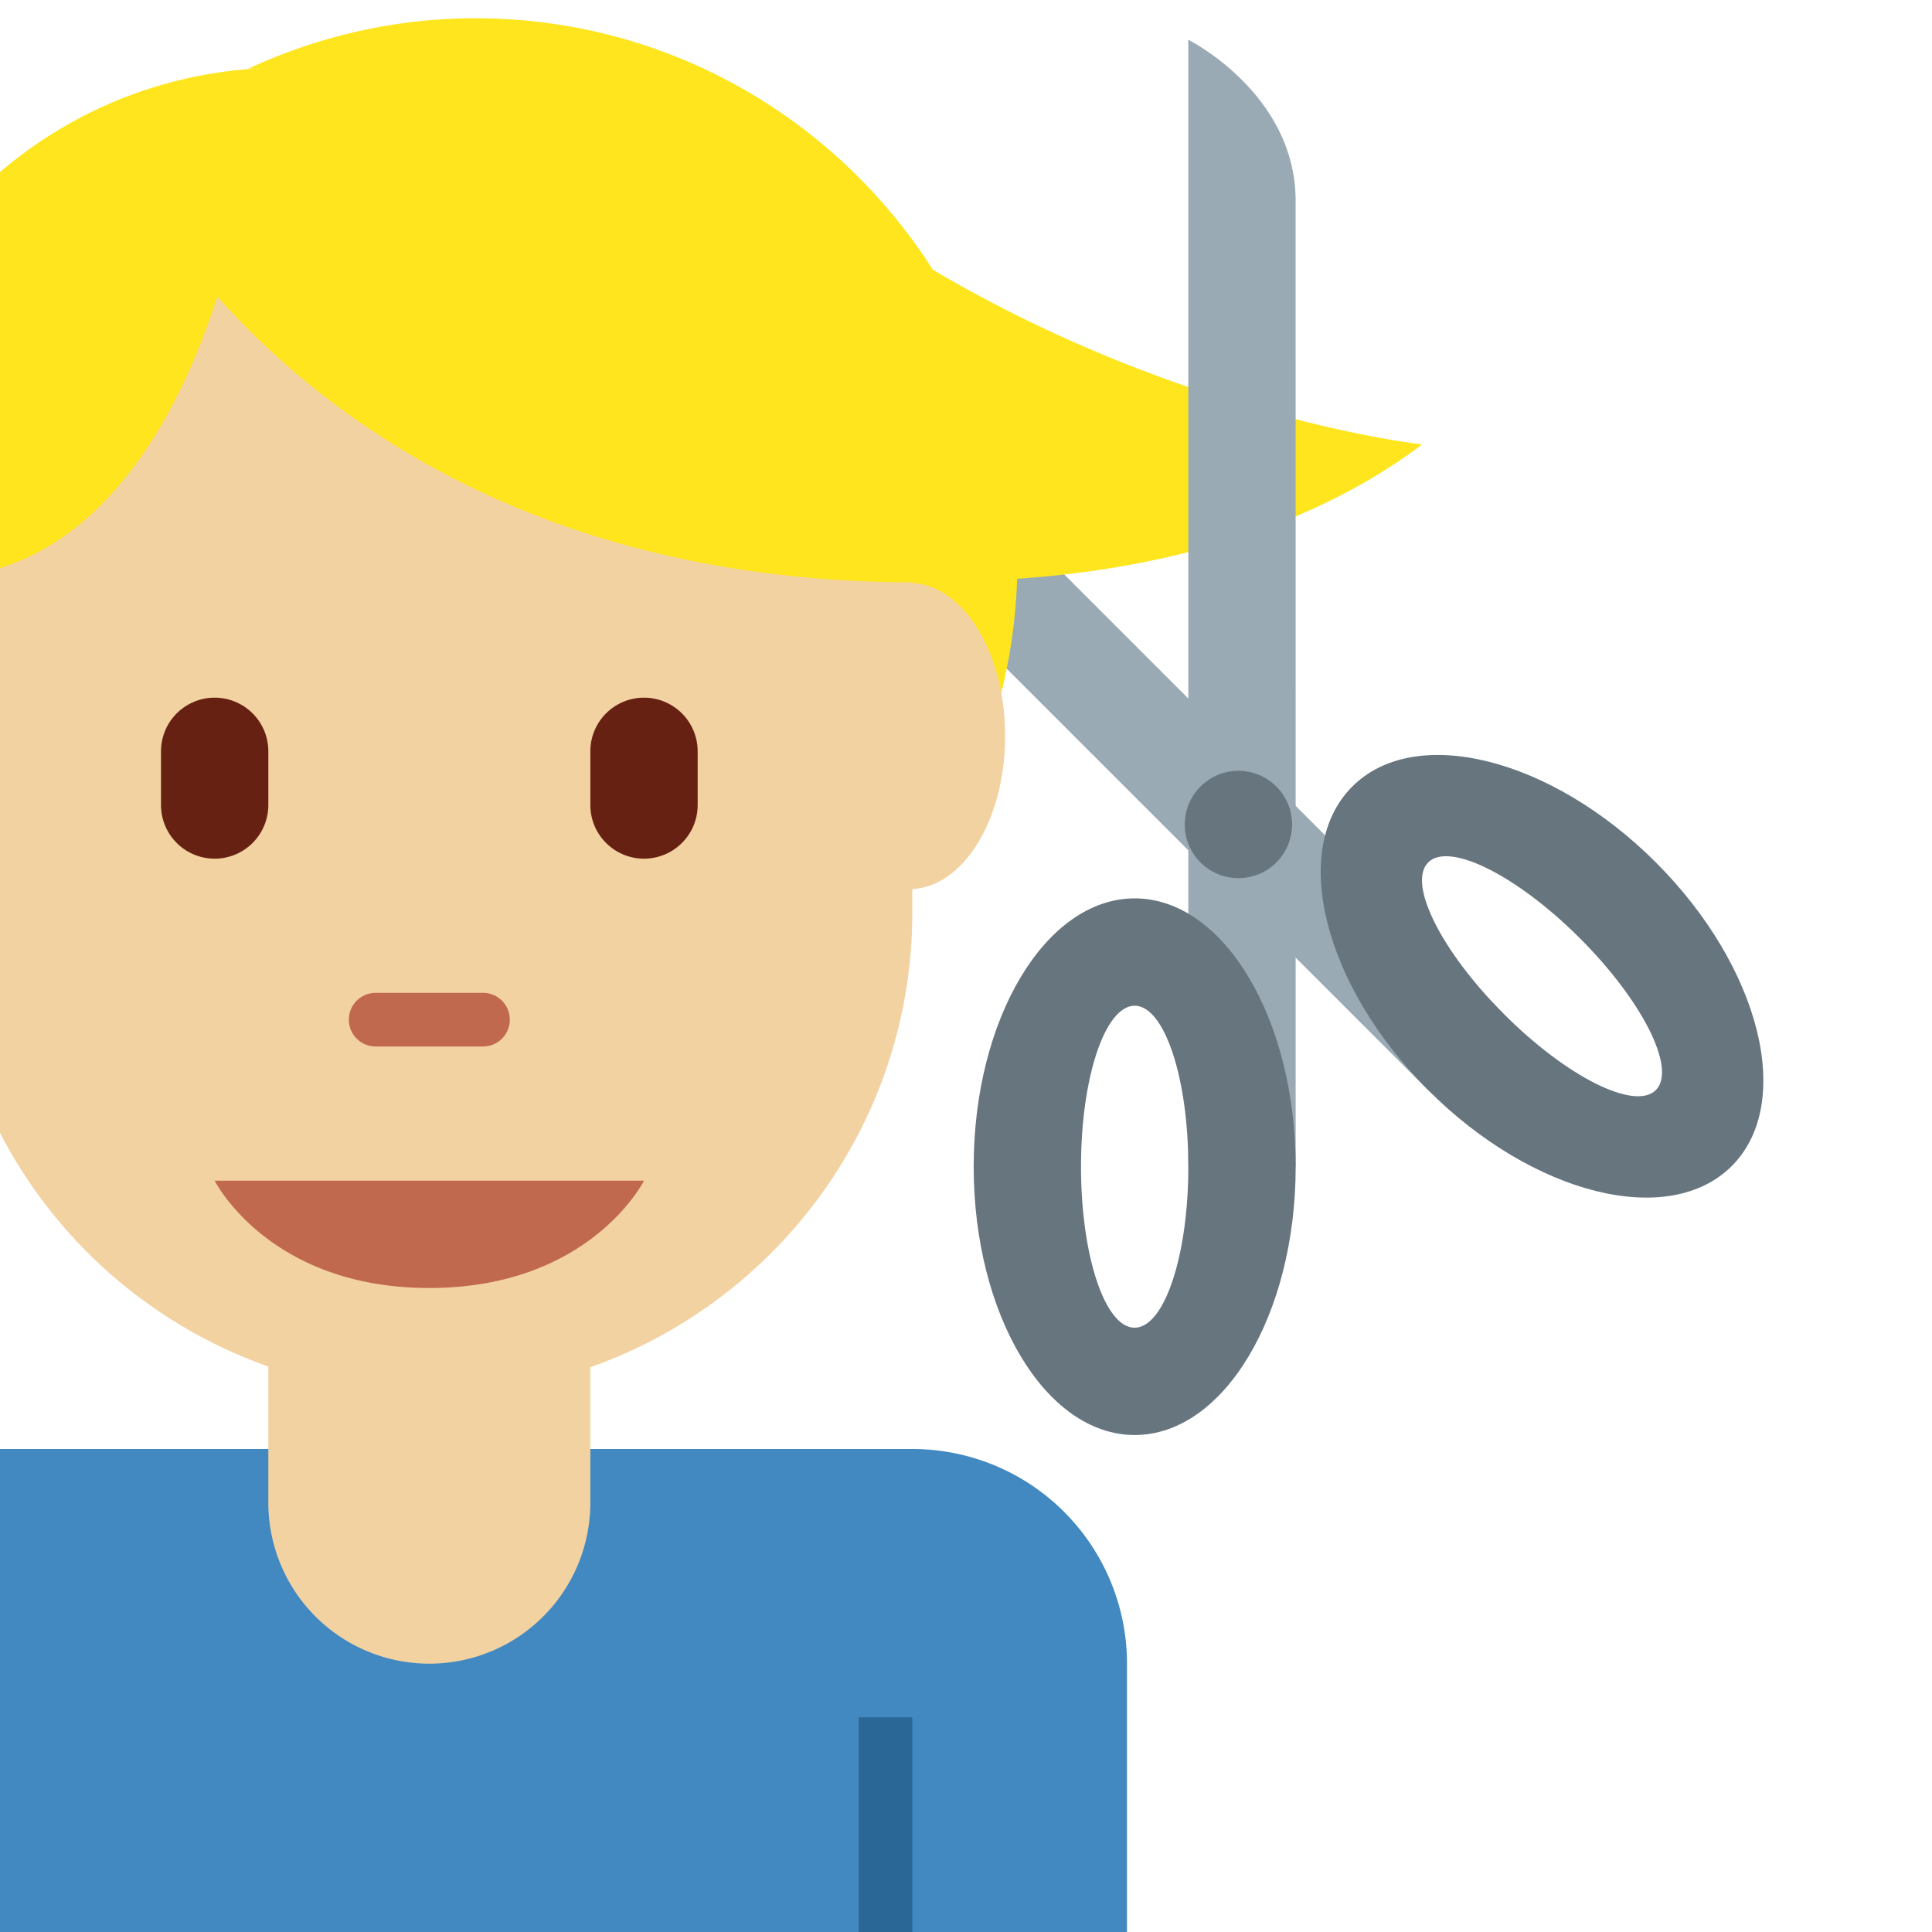 <svg xmlns="http://www.w3.org/2000/svg" viewBox="0 0 36 36"><path fill="#9AAAB4" d="M28.026 18.899 13.177 4.05s-.707 2.121.707 3.536l12.728 12.728 1.414-1.415z"/><path fill="#67757F" d="M32.269 21.727c1.172-1.172.538-3.704-1.414-5.657-1.952-1.952-4.485-2.586-5.657-1.414s-.538 3.704 1.414 5.657 4.485 2.586 5.657 1.414zm-5.657-5.657c.391-.391 1.657.243 2.828 1.414 1.171 1.171 1.805 2.438 1.414 2.828s-1.657-.243-2.828-1.414c-1.171-1.171-1.805-2.437-1.414-2.828z"/><path fill="#FFE51E" d="M26.5 8.281s-4.42-.48-9.118-3.255C15.587 2.212 12.445.34 8.859.34c-1.515 0-2.946.344-4.237.942.125-.008.431-.015.589-.019A8.098 8.098 0 0 0 0 3.206v12.367a8.13 8.13 0 0 0 2.613 1.524c1.854 2.121 3.208 3.466 6.246 3.466 5.472 0 9.917-4.349 10.094-9.779 2.074-.139 5.124-.676 7.547-2.503z"/><path fill="#4289C1" d="M17 27H0v9h21v-5a4 4 0 0 0-4-4z"/><path fill="#2A6797" d="M16 32h1v4h-1z"/><path fill="#F3D2A2" d="M18.729 13.715c0-1.548-.769-2.801-1.729-2.852v-.011c-6.887-.019-10.896-3.02-12.951-5.326C3.497 7.259 2.3 9.869 0 10.586v10.525a9.02 9.02 0 0 0 5 4.353V28a3 3 0 1 0 6 0v-2.523c3.493-1.237 6-4.56 6-8.477v-.433c.96-.051 1.729-1.304 1.729-2.852z"/><path fill="#C1694F" d="M4 22h8s-1 2-4 2-4-2-4-2zm5-2.5H7a.5.5 0 0 1 0-1h2a.5.5 0 0 1 0 1z"/><path fill="#662113" d="M4 16a1 1 0 0 1-1-1v-1a1 1 0 0 1 2 0v1a1 1 0 0 1-1 1zm8 0a1 1 0 0 1-1-1v-1a1 1 0 0 1 2 0v1a1 1 0 0 1-1 1z"/><path fill="#9AAAB4" d="m22.143 21.74-.001-21s2 1 2 3l.001 18h-2z"/><circle fill="#67757F" cx="23.076" cy="15.363" r="1"/><path fill="#67757F" d="M24.143 21.74c-.001-2.762-1.342-5-3-5-1.657 0-3.001 2.239-3 5 0 2.761 1.342 5 3 4.999 1.657.002 3-2.236 3-4.999zm-2 0c0 1.657-.448 3-1.001 3-.553.001-.999-1.343-.999-3-.001-1.657.447-2.999 1-3 .553.001 1 1.344 1 3z"/></svg>